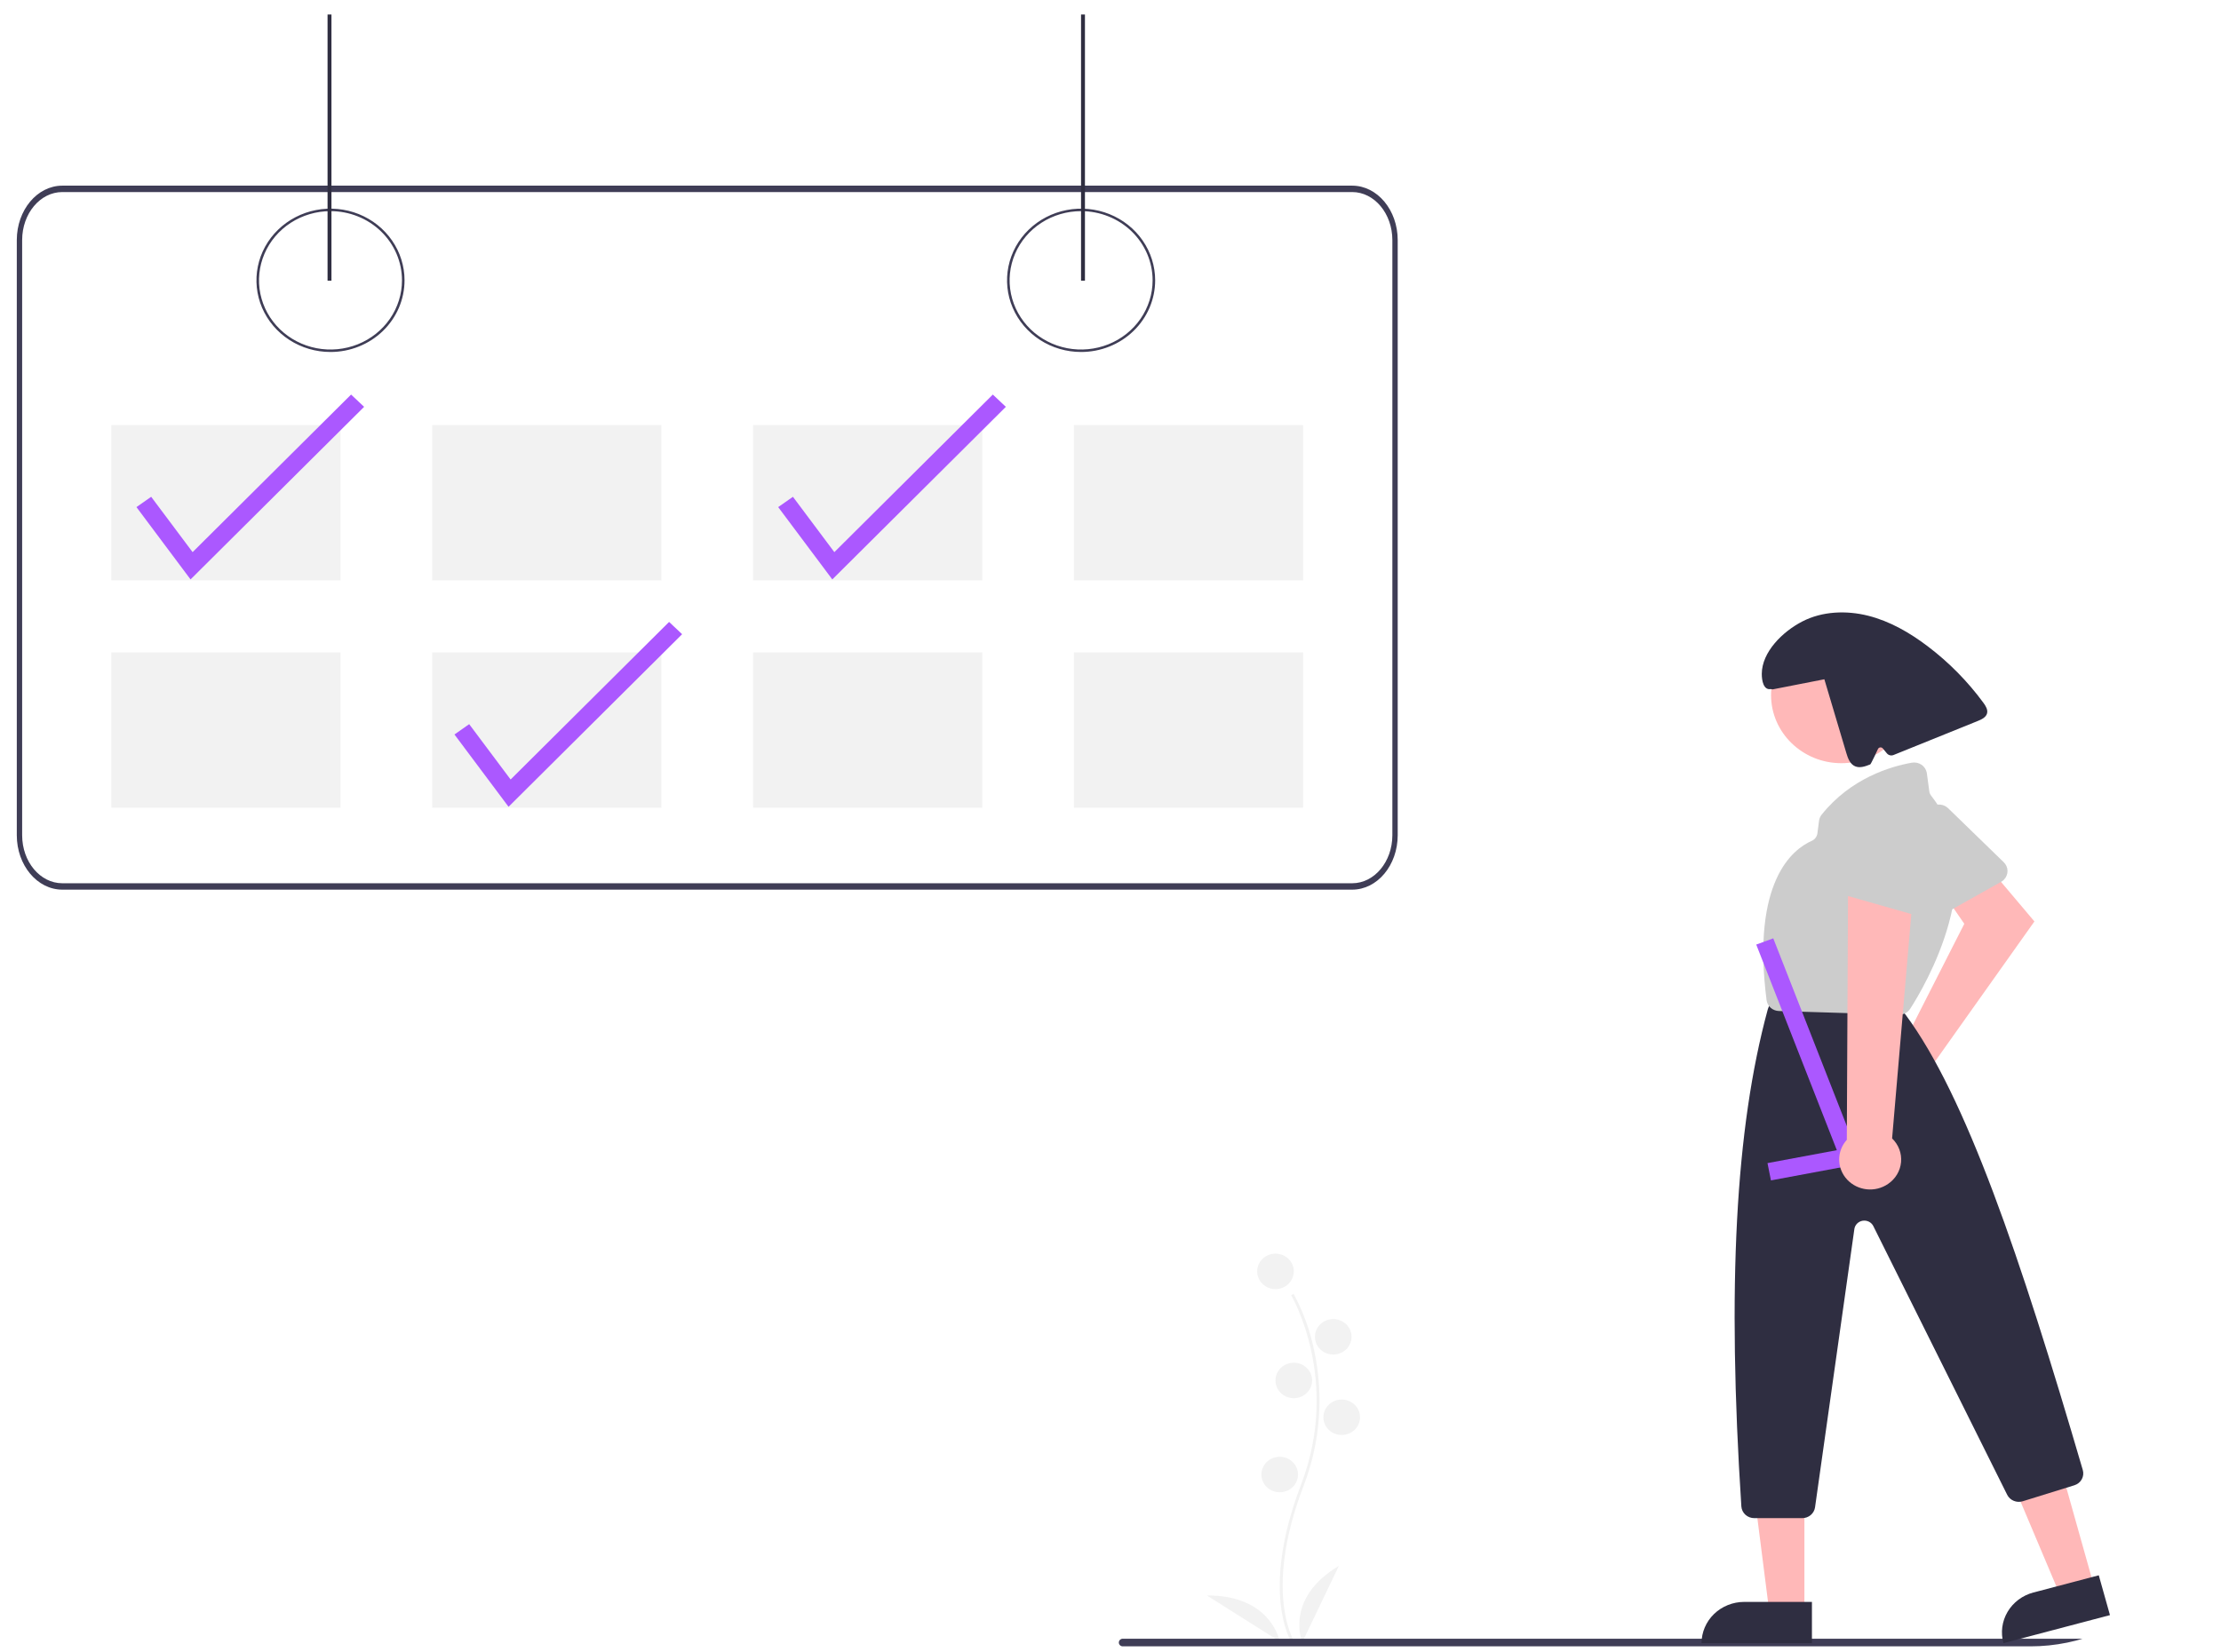 <svg width="121" height="90" viewBox="0 0 121 90" fill="none" xmlns="http://www.w3.org/2000/svg">
<g id="undraw_booked_re_vtod 1">
<g clip-path="url(#clip0_380_724)">
<g id="Group 7">
<path id="Path 149" d="M70.344 89.457C70.326 89.43 69.911 88.758 69.767 87.364C69.635 86.085 69.72 83.929 70.875 80.922C73.063 75.225 70.37 70.628 70.343 70.582L70.476 70.507C70.994 71.468 71.368 72.495 71.588 73.557C72.13 76.031 71.933 78.604 71.019 80.974C68.834 86.661 70.458 89.353 70.475 89.38L70.344 89.457Z" fill="#F2F2F2"/>
<path id="Ellipse 19" d="M69.488 70.248C70.04 70.248 70.486 69.815 70.486 69.282C70.486 68.748 70.04 68.316 69.488 68.316C68.937 68.316 68.49 68.748 68.49 69.282C68.49 69.815 68.937 70.248 69.488 70.248Z" fill="#F2F2F2"/>
<path id="Ellipse 20" d="M72.635 73.814C73.186 73.814 73.633 73.382 73.633 72.848C73.633 72.315 73.186 71.882 72.635 71.882C72.084 71.882 71.638 72.315 71.638 72.848C71.638 73.382 72.084 73.814 72.635 73.814Z" fill="#F2F2F2"/>
<path id="Ellipse 21" d="M70.486 76.192C71.037 76.192 71.484 75.76 71.484 75.226C71.484 74.693 71.037 74.26 70.486 74.26C69.935 74.26 69.488 74.693 69.488 75.226C69.488 75.76 69.935 76.192 70.486 76.192Z" fill="#F2F2F2"/>
<path id="Ellipse 22" d="M73.096 78.198C73.647 78.198 74.094 77.766 74.094 77.232C74.094 76.699 73.647 76.266 73.096 76.266C72.545 76.266 72.098 76.699 72.098 77.232C72.098 77.766 72.545 78.198 73.096 78.198Z" fill="#F2F2F2"/>
<path id="Ellipse 23" d="M69.719 81.319C70.27 81.319 70.716 80.887 70.716 80.353C70.716 79.82 70.27 79.387 69.719 79.387C69.168 79.387 68.721 79.82 68.721 80.353C68.721 80.887 69.168 81.319 69.719 81.319Z" fill="#F2F2F2"/>
<path id="Path 150" d="M70.947 89.493C70.947 89.493 69.949 87.115 72.942 85.331L70.947 89.493Z" fill="#F2F2F2"/>
<path id="Path 151" d="M69.72 89.45C69.72 89.45 69.266 86.921 65.751 86.943L69.72 89.45Z" fill="#F2F2F2"/>
</g>
<path id="Path 140" d="M18.005 19.181C17.207 19.181 16.427 18.953 15.764 18.523C15.101 18.094 14.584 17.484 14.278 16.771C13.973 16.057 13.893 15.272 14.049 14.514C14.204 13.757 14.588 13.061 15.153 12.515C15.717 11.969 16.436 11.597 17.218 11.446C18.001 11.295 18.812 11.373 19.549 11.668C20.286 11.964 20.916 12.464 21.359 13.107C21.803 13.749 22.039 14.504 22.039 15.276C22.039 16.312 21.614 17.305 20.858 18.038C20.101 18.77 19.075 19.181 18.005 19.181ZM18.005 11.506C17.235 11.506 16.482 11.727 15.841 12.141C15.201 12.555 14.701 13.144 14.407 13.833C14.112 14.522 14.035 15.28 14.185 16.012C14.335 16.743 14.706 17.415 15.251 17.943C15.796 18.47 16.49 18.829 17.245 18.975C18.001 19.12 18.784 19.045 19.496 18.76C20.207 18.475 20.816 17.991 21.244 17.371C21.672 16.751 21.9 16.022 21.9 15.276C21.9 14.781 21.799 14.291 21.604 13.833C21.408 13.376 21.121 12.96 20.759 12.61C20.398 12.26 19.968 11.982 19.496 11.793C19.023 11.603 18.517 11.506 18.005 11.506Z" fill="#3F3D56"/>
<path id="Path 174" d="M58.899 19.181C58.101 19.181 57.321 18.953 56.657 18.523C55.994 18.094 55.477 17.484 55.172 16.771C54.866 16.057 54.786 15.272 54.942 14.514C55.098 13.757 55.482 13.061 56.046 12.515C56.61 11.969 57.329 11.597 58.112 11.446C58.894 11.295 59.705 11.373 60.442 11.668C61.179 11.964 61.809 12.464 62.253 13.107C62.696 13.749 62.933 14.504 62.933 15.276C62.933 16.312 62.508 17.305 61.751 18.038C60.995 18.77 59.968 19.181 58.899 19.181ZM58.899 11.506C58.128 11.506 57.375 11.727 56.735 12.141C56.094 12.555 55.595 13.144 55.3 13.833C55.005 14.522 54.928 15.28 55.078 16.012C55.229 16.743 55.6 17.415 56.144 17.943C56.689 18.47 57.383 18.829 58.139 18.975C58.894 19.12 59.677 19.045 60.389 18.76C61.101 18.475 61.709 17.991 62.137 17.371C62.565 16.751 62.794 16.022 62.794 15.276C62.794 14.781 62.693 14.291 62.497 13.833C62.301 13.376 62.014 12.96 61.653 12.61C61.291 12.26 60.862 11.982 60.389 11.793C59.917 11.603 59.41 11.506 58.899 11.506Z" fill="#3F3D56"/>
<path id="Path 146" d="M73.669 10.117H3.394C2.026 10.12 0.917 11.446 0.915 13.082V45.517C0.917 47.153 2.026 48.478 3.394 48.481H73.669C75.037 48.479 76.145 47.153 76.147 45.517V13.082C76.145 11.446 75.037 10.12 73.669 10.117V10.117ZM75.856 45.517C75.854 46.961 74.876 48.131 73.669 48.132H3.394C2.186 48.131 1.208 46.961 1.207 45.517V13.082C1.208 11.638 2.186 10.468 3.394 10.466H73.669C74.876 10.468 75.854 11.638 75.856 13.082L75.856 45.517Z" fill="#3F3D56"/>
<path id="Rectangle 21" d="M18.552 23.163H6.066V31.624H18.552V23.163Z" fill="#F2F2F2"/>
<path id="Rectangle 30" d="M36.033 23.163H23.547V31.624H36.033V23.163Z" fill="#F2F2F2"/>
<path id="Rectangle 31" d="M53.515 23.163H41.028V31.624H53.515V23.163Z" fill="#F2F2F2"/>
<path id="Rectangle 32" d="M70.996 23.163H58.509V31.624H70.996V23.163Z" fill="#F2F2F2"/>
<path id="Rectangle 33" d="M18.552 35.553H6.066V44.015H18.552V35.553Z" fill="#F2F2F2"/>
<path id="Rectangle 34" d="M36.033 35.553H23.547V44.015H36.033V35.553Z" fill="#F2F2F2"/>
<path id="Rectangle 35" d="M53.515 35.553H41.028V44.015H53.515V35.553Z" fill="#F2F2F2"/>
<path id="Rectangle 36" d="M70.996 35.553H58.509V44.015H70.996V35.553Z" fill="#F2F2F2"/>
<path id="Path 168" d="M27.706 43.965L24.759 40.025L25.561 39.462L27.818 42.478L36.452 33.891L37.162 34.56L27.706 43.965Z" fill="#AB58FF"/>
<path id="Path 176" d="M45.344 31.575L42.396 27.634L43.199 27.072L45.455 30.088L54.089 21.501L54.799 22.17L45.344 31.575Z" fill="#AB58FF"/>
<path id="Rectangle 38" d="M18.058 0.79H17.845V15.294H18.058V0.79Z" fill="#2F2E41"/>
<path id="Rectangle 40" d="M59.108 0.79H58.895V15.294H59.108V0.79Z" fill="#2F2E41"/>
<path id="Path 88" d="M120.377 89.715H61.183C61.154 89.717 61.124 89.713 61.096 89.704C61.069 89.694 61.044 89.679 61.022 89.66C61.001 89.64 60.983 89.617 60.972 89.591C60.96 89.565 60.954 89.537 60.954 89.508C60.954 89.48 60.96 89.451 60.972 89.425C60.983 89.399 61.001 89.376 61.022 89.356C61.044 89.337 61.069 89.322 61.096 89.312C61.124 89.303 61.154 89.299 61.183 89.301H120.377C120.406 89.299 120.436 89.303 120.463 89.312C120.491 89.322 120.516 89.337 120.538 89.356C120.559 89.376 120.576 89.399 120.588 89.425C120.6 89.451 120.606 89.48 120.606 89.508C120.606 89.537 120.6 89.565 120.588 89.591C120.576 89.617 120.559 89.64 120.538 89.66C120.516 89.679 120.491 89.694 120.463 89.704C120.436 89.713 120.406 89.717 120.377 89.715Z" fill="#3F3D56"/>
<path id="Path 238" d="M10.381 31.575L7.434 27.634L8.236 27.072L10.493 30.088L19.127 21.501L19.837 22.17L10.381 31.575Z" fill="#AB58FF"/>
<g id="Group 8">
<path id="Path 200" d="M103.343 57.118C103.426 57.094 103.511 57.076 103.596 57.065L107.015 50.342L105.971 48.827L108.126 47.004L110.835 50.213L105.318 57.987C105.454 58.281 105.494 58.608 105.433 58.925C105.372 59.242 105.213 59.533 104.977 59.76C104.741 59.987 104.439 60.14 104.112 60.197C103.784 60.254 103.446 60.213 103.143 60.08C102.84 59.946 102.587 59.727 102.416 59.45C102.245 59.174 102.165 58.853 102.186 58.532C102.208 58.21 102.331 57.903 102.537 57.65C102.744 57.398 103.025 57.212 103.343 57.118Z" fill="#FFB8B8"/>
<path id="Path 201" d="M109.178 47.934C109.132 47.981 109.078 48.022 109.02 48.055L105.523 50.017C105.361 50.108 105.17 50.132 104.99 50.086C104.81 50.04 104.656 49.926 104.563 49.77C104.553 49.754 104.544 49.737 104.536 49.72L102.834 46.241C102.762 46.095 102.746 45.928 102.79 45.771C102.834 45.615 102.935 45.479 103.074 45.388L105.242 43.961C105.377 43.871 105.541 43.831 105.703 43.846C105.866 43.861 106.019 43.931 106.134 44.043L109.164 46.986C109.293 47.111 109.367 47.28 109.37 47.457C109.372 47.634 109.303 47.805 109.178 47.934L109.178 47.934Z" fill="#CCCCCC"/>
<path id="Path 202" d="M114.089 86.46L112.242 86.946L109.426 80.283L112.151 79.565L114.089 86.46Z" fill="#FFB8B8"/>
<path id="Path 203" d="M110.78 86.782L114.341 85.844L114.951 88.014L109.148 89.542C108.986 88.967 109.067 88.353 109.373 87.835C109.679 87.317 110.185 86.938 110.78 86.781L110.78 86.782Z" fill="#2F2E41"/>
<path id="Path 204" d="M98.304 87.824H96.39L95.48 80.678H98.304V87.824Z" fill="#FFB8B8"/>
<path id="Path 205" d="M95.023 87.294H98.714V89.544H92.7C92.7 89.249 92.76 88.956 92.877 88.683C92.993 88.41 93.165 88.162 93.38 87.953C93.596 87.744 93.852 87.579 94.134 87.466C94.416 87.353 94.718 87.294 95.023 87.294Z" fill="#2F2E41"/>
<path id="Ellipse 33" d="M100.32 41.589C102.437 41.589 104.153 39.927 104.153 37.877C104.153 35.828 102.437 34.166 100.32 34.166C98.203 34.166 96.487 35.828 96.487 37.877C96.487 39.927 98.203 41.589 100.32 41.589Z" fill="#FFB8B8"/>
<path id="Path 206" d="M98.187 82.729H95.572C95.393 82.729 95.221 82.663 95.09 82.545C94.96 82.426 94.881 82.264 94.869 82.091C94.09 70.1 94.546 61.498 96.304 55.021C96.311 54.993 96.321 54.965 96.332 54.938L96.473 54.599C96.525 54.472 96.614 54.364 96.731 54.288C96.847 54.212 96.984 54.171 97.125 54.171H102.502C102.604 54.171 102.704 54.193 102.796 54.233C102.888 54.274 102.97 54.334 103.036 54.409L103.766 55.234C103.78 55.25 103.794 55.266 103.806 55.283C107.1 59.73 110.051 68.422 113.47 80.106C113.52 80.276 113.5 80.458 113.414 80.614C113.328 80.769 113.182 80.886 113.008 80.939L110.199 81.81C110.037 81.859 109.863 81.851 109.708 81.786C109.552 81.722 109.426 81.605 109.352 81.458L102.059 66.815C102.008 66.713 101.925 66.629 101.821 66.576C101.717 66.524 101.598 66.505 101.482 66.522C101.366 66.54 101.259 66.594 101.177 66.675C101.095 66.756 101.042 66.861 101.026 66.973L98.883 82.141C98.859 82.304 98.776 82.453 98.648 82.561C98.52 82.669 98.356 82.729 98.187 82.729Z" fill="#2F2E41"/>
<path id="Path 207" d="M103.471 55.294H103.449L96.917 55.094C96.749 55.09 96.589 55.027 96.465 54.917C96.341 54.807 96.261 54.658 96.242 54.497C95.414 48.008 97.684 46.27 98.699 45.824C98.784 45.786 98.857 45.729 98.912 45.656C98.967 45.584 99.002 45.498 99.013 45.409L99.101 44.729C99.116 44.609 99.164 44.495 99.24 44.399C100.831 42.404 103.003 41.765 104.156 41.562C104.339 41.53 104.528 41.569 104.681 41.672C104.833 41.775 104.938 41.932 104.971 42.11C104.973 42.121 104.974 42.132 104.976 42.143L105.108 43.12C105.121 43.213 105.159 43.301 105.219 43.375C108.537 47.575 104.84 53.775 104.066 54.975C104.002 55.073 103.915 55.153 103.811 55.209C103.707 55.265 103.59 55.294 103.471 55.294Z" fill="#CCCCCC"/>
<path id="Path 239" d="M101.416 63.404L96.481 64.325L96.293 63.382L100.071 62.678L95.68 51.473L96.607 51.133L101.416 63.404Z" fill="#AB58FF"/>
<path id="Path 208" d="M108.054 38.295C107.199 37.13 106.174 36.09 105.01 35.21C104.042 34.478 102.965 33.853 101.778 33.554C100.59 33.255 99.277 33.306 98.194 33.864C97.11 34.422 95.989 35.53 95.982 36.718C95.98 37.1 96.08 37.616 96.469 37.55L96.581 37.566L99.391 37.016L100.589 41.038C100.673 41.32 100.786 41.636 101.063 41.757C101.324 41.87 101.624 41.763 101.89 41.656C101.933 41.639 102.306 40.828 102.306 40.828C102.316 40.803 102.332 40.78 102.353 40.763C102.374 40.746 102.4 40.734 102.427 40.73C102.455 40.725 102.483 40.728 102.509 40.738C102.535 40.747 102.558 40.764 102.575 40.785L102.797 41.053C102.839 41.104 102.897 41.141 102.963 41.157C103.029 41.173 103.098 41.169 103.161 41.143L107.744 39.291C107.955 39.206 108.191 39.095 108.253 38.881C108.31 38.675 108.181 38.468 108.054 38.295Z" fill="#2F2E41"/>
<path id="Path 211" d="M102.862 64.516C103.063 64.38 103.23 64.203 103.352 63.997C103.475 63.792 103.549 63.563 103.57 63.326C103.591 63.09 103.558 62.852 103.474 62.629C103.389 62.406 103.255 62.204 103.082 62.037L104.295 47.853L100.682 48.334L100.614 62.114C100.342 62.415 100.194 62.803 100.198 63.202C100.202 63.602 100.357 63.986 100.634 64.283C100.912 64.579 101.291 64.766 101.702 64.81C102.112 64.853 102.525 64.749 102.861 64.517L102.862 64.516Z" fill="#FFB8B8"/>
<path id="Path 212" d="M104.531 49.895C104.463 49.895 104.396 49.886 104.331 49.867L100.453 48.763C100.365 48.738 100.282 48.696 100.21 48.64C100.139 48.584 100.079 48.515 100.035 48.436C99.991 48.358 99.963 48.272 99.953 48.183C99.943 48.094 99.951 48.005 99.978 47.919C99.983 47.901 99.989 47.883 99.996 47.865L101.431 44.276C101.491 44.124 101.605 43.999 101.753 43.922C101.901 43.845 102.072 43.822 102.236 43.857L104.798 44.396C104.958 44.43 105.101 44.517 105.201 44.642C105.302 44.766 105.355 44.921 105.351 45.08L105.231 49.234C105.226 49.41 105.151 49.578 105.02 49.702C104.889 49.825 104.714 49.895 104.531 49.895V49.895Z" fill="#CCCCCC"/>
</g>
</g>
</g>
<defs>
<clipPath id="clip0_380_724">
<rect x="0.915" y="0.79" width="119.691" height="88.926" rx="10" fill="white"/>
</clipPath>
</defs>
</svg>

